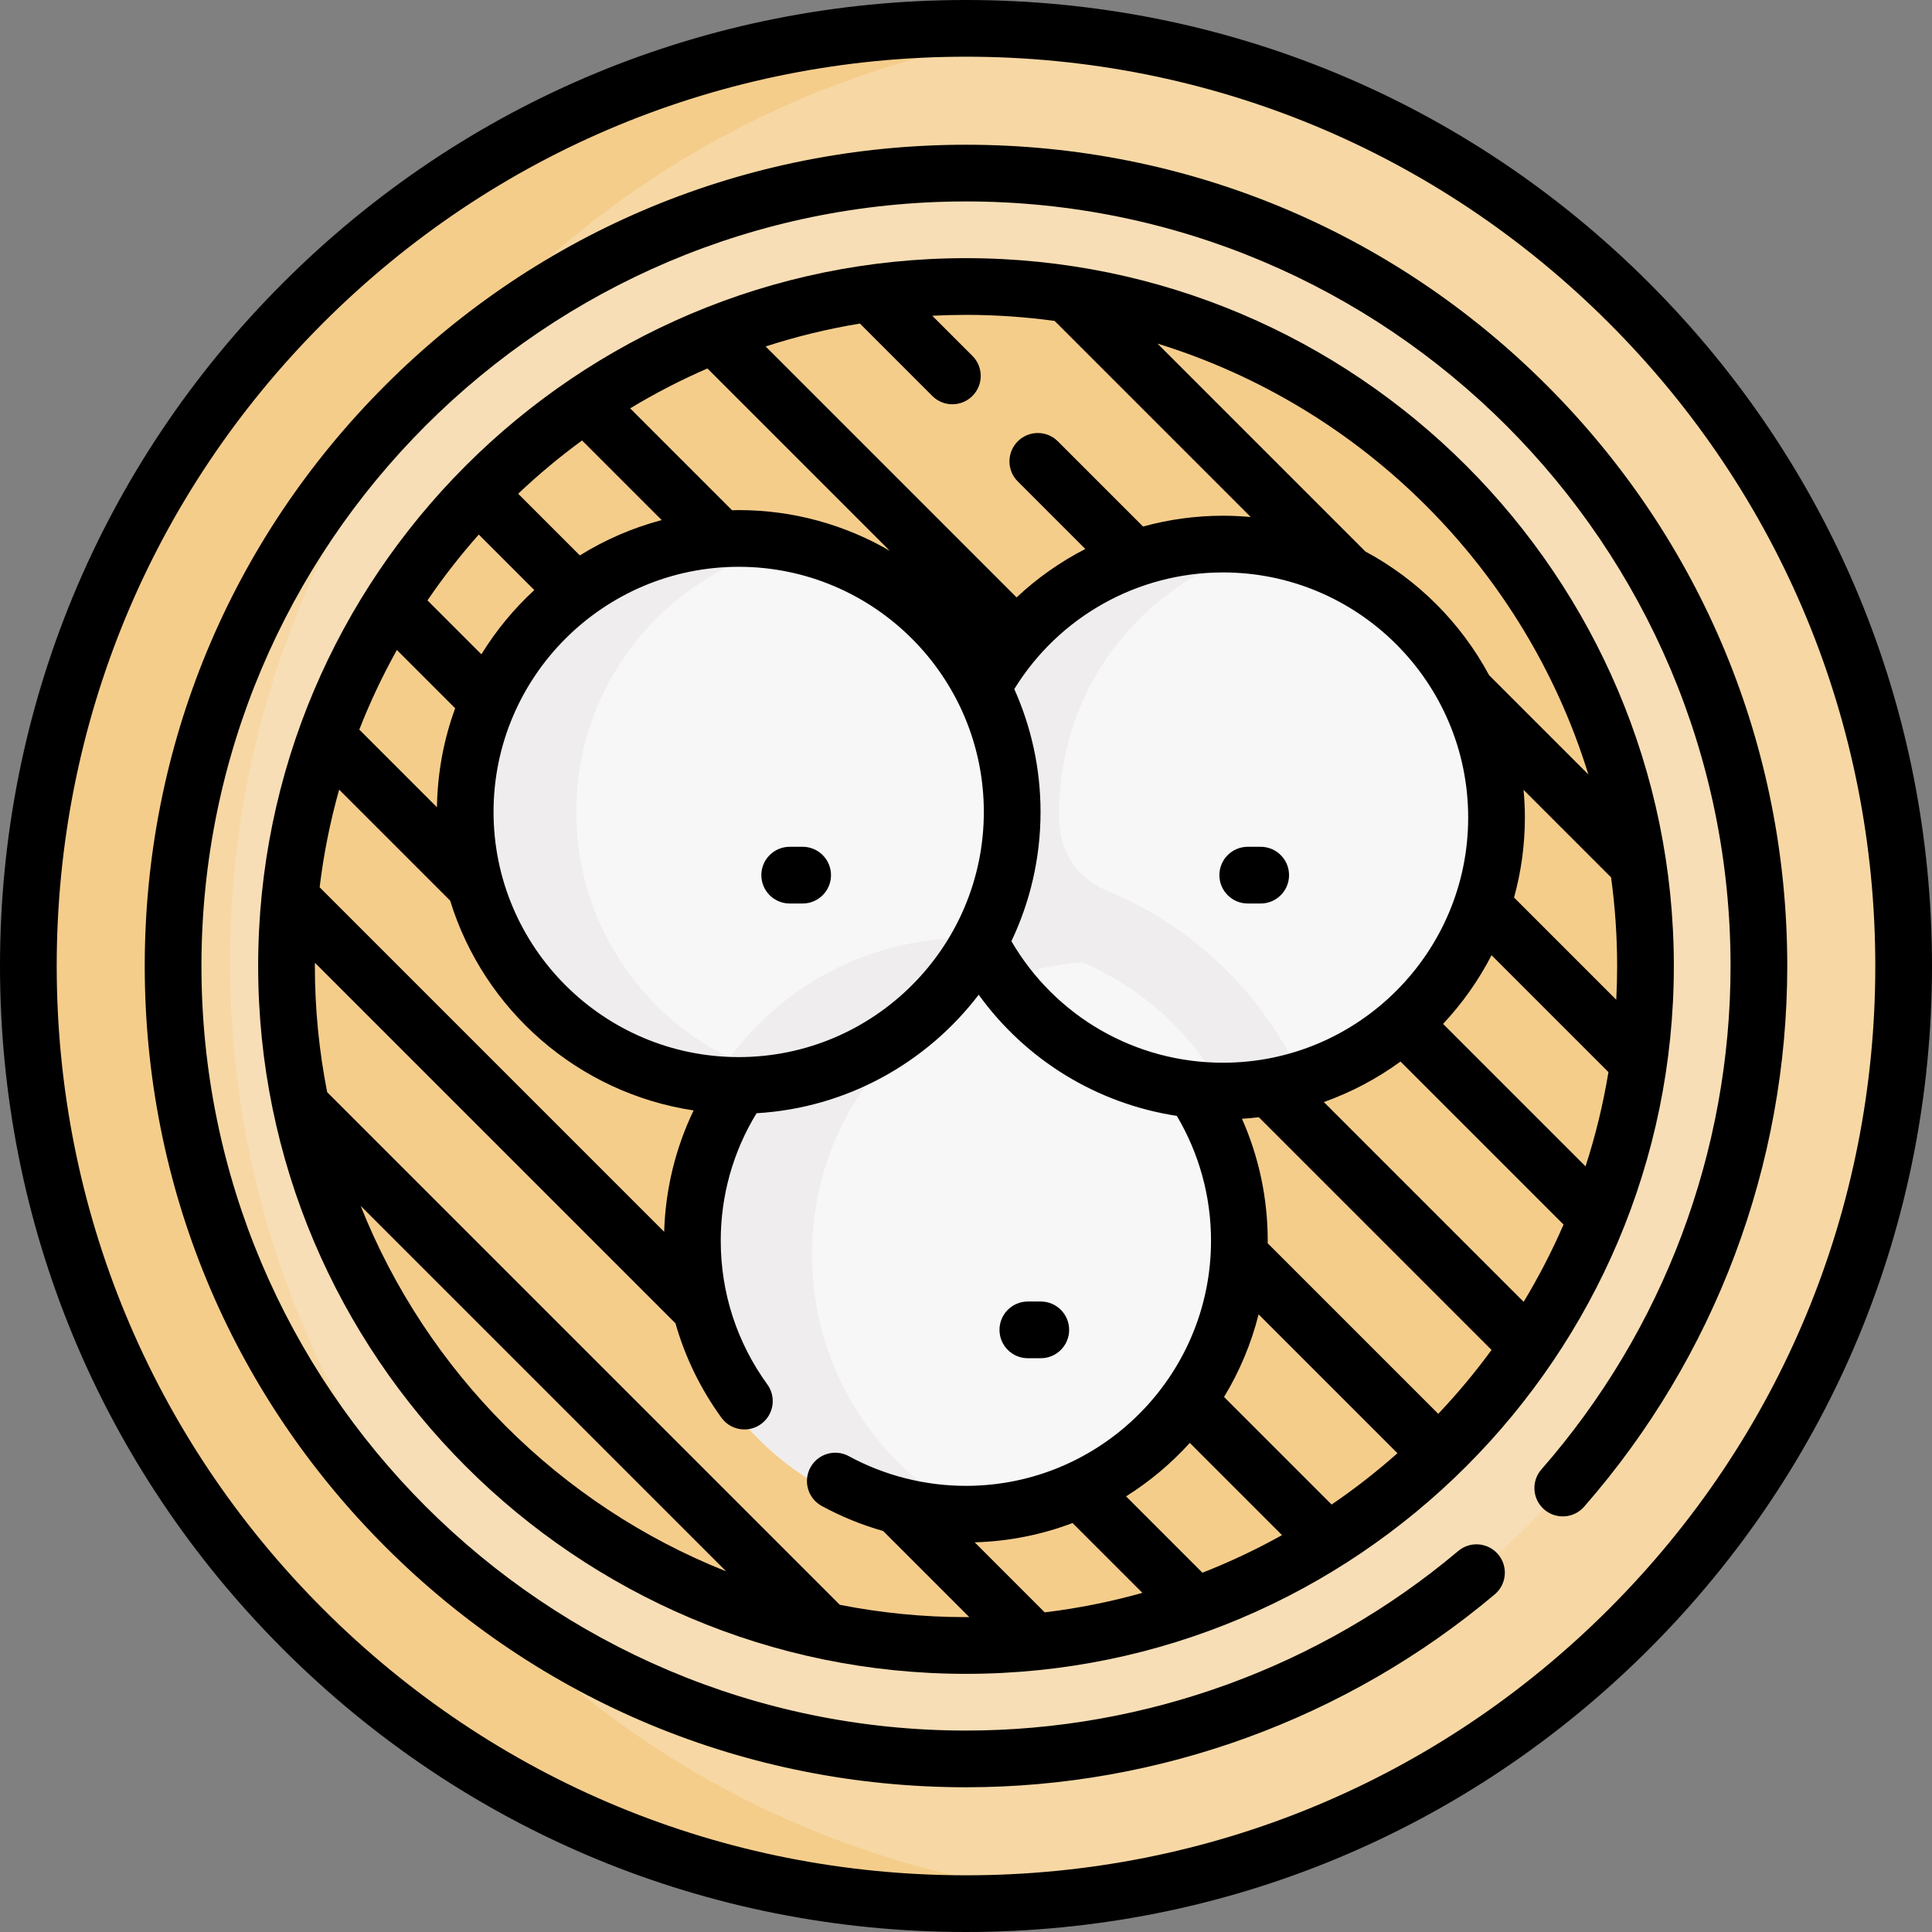 <svg id="Capa_1" enable-background="new 0 0 511.022 511.022" height="512" viewBox="0 0 511.022 511.022" width="512" xmlns="http://www.w3.org/2000/svg"><rect x="0" y="0" width="511.022" height="511.022" fill="#808080" stroke="none"/><g><g><circle cx="255.511" cy="255.511" fill="#f7d8a4" r="248.011"/><path d="m60.858 254.511c0-126.324 94.43-230.608 216.561-246.057-7.225-.633-14.519-.954-21.908-.954-136.973 0-248.011 111.039-248.011 248.011s111.038 248.011 248.011 248.011c10.649 0 21.126-.665 31.421-1.968-126.702-11.099-226.074-117.459-226.074-247.043z" fill="#f5cd8b"/><g><circle cx="255.511" cy="255.511" fill="#f8deb6" r="209.728"/><path d="m121.05 416.472c-37.513-43.451-60.191-100.05-60.191-161.961 0-58.54 20.262-112.317 54.183-154.738-42.544 38.384-69.258 93.927-69.258 155.738 0 64.667 29.254 122.489 75.266 160.961z" fill="#f7d8a4"/><g id="XMLID_220_"><g><circle cx="255.511" cy="255.511" fill="#f5cd8b" r="179.73"/></g></g><circle cx="322.301" cy="214.763" fill="#f8f7f8" r="72.171"/><path d="m337.318 285.354c2.135-.453 4.24-.988 6.302-1.624-10.447-21.805-28.764-39.138-51.244-48.329-7.082-2.895-11.775-9.729-12.121-17.372-.049-1.083-.074-2.172-.074-3.267 0-34.705 24.517-63.694 57.162-70.609-4.848-1.027-9.887-1.561-15.04-1.561-39.859 0-72.171 32.312-72.171 72.17 0 39.859 32.312 72.171 72.171 72.171 5.153 0 10.177-.55 15.024-1.577-.004-.001-.007-.002-.011-.003h.002z" fill="#efedee"/><circle cx="195.386" cy="214.763" fill="#f8f7f8" r="72.341"/><path d="m152.424 214.763c0-34.919 24.738-64.067 57.648-70.855-4.744-.979-9.652-1.486-14.686-1.486-39.953 0-72.341 32.388-72.341 72.341s32.388 72.341 72.341 72.341c5.033 0 9.946-.517 14.69-1.495-32.91-6.788-57.652-35.926-57.652-70.846z" fill="#efedee"/><circle cx="255.547" cy="325.756" fill="#f8f7f8" r="77.595"/><path d="m214.768 331.867c0-40.827 31.544-74.277 71.582-77.352-9.443-4.088-19.858-6.355-30.803-6.355-42.855 0-77.595 34.741-77.595 77.595s34.741 77.595 77.595 77.595c2.028 0 4.037-.082 6.026-.235-27.531-11.918-46.805-39.338-46.805-71.248z" fill="#efedee"/></g></g><g><path d="m409.114 101.909c-41.029-41.029-95.58-63.625-153.603-63.625s-112.574 22.596-153.603 63.625c-41.029 41.028-63.625 95.579-63.625 153.603s22.596 112.574 63.625 153.603 95.58 63.625 153.603 63.625c51.126 0 100.795-18.121 139.858-51.024 3.168-2.669 3.573-7.4.905-10.568-2.669-3.167-7.399-3.572-10.568-.904-36.363 30.629-82.6 47.497-130.195 47.497-111.509 0-202.228-90.719-202.228-202.228s90.719-202.229 202.228-202.229 202.228 90.719 202.228 202.228c0 49.014-17.766 96.298-50.025 133.144-2.729 3.116-2.414 7.854.703 10.583 3.116 2.729 7.854 2.414 10.583-.702 34.654-39.581 53.739-90.375 53.739-143.024 0-58.025-22.596-112.576-63.625-153.604z"/><path d="m436.185 74.837c-48.26-48.258-112.424-74.837-180.674-74.837s-132.414 26.579-180.674 74.837c-48.259 48.26-74.837 112.425-74.837 180.674s26.578 132.414 74.837 180.674c48.26 48.259 112.424 74.837 180.674 74.837s132.414-26.578 180.674-74.837c48.26-48.26 74.837-112.425 74.837-180.674s-26.577-132.414-74.837-180.674zm-10.607 350.741c-45.426 45.427-105.824 70.444-170.067 70.444s-124.641-25.018-170.067-70.444-70.444-105.824-70.444-170.067 25.018-124.64 70.444-170.066c45.427-45.427 105.825-70.445 170.067-70.445s124.641 25.018 170.067 70.444c45.427 45.426 70.444 105.823 70.444 170.066s-25.017 124.642-70.444 170.068z"/><path d="m255.511 68.284c-103.238 0-187.228 83.99-187.228 187.228s83.99 187.228 187.228 187.228 187.228-83.99 187.228-187.228-83.99-187.228-187.228-187.228zm96.705 329.67-28.45-28.449c4.072-6.702 7.176-14.052 9.139-21.851l36.728 36.728c-5.505 4.88-11.319 9.419-17.417 13.572zm-34.172 18.031-20.191-20.192c6.248-3.929 11.923-8.687 16.851-14.138l24.394 24.393c-6.755 3.765-13.783 7.094-21.054 9.937zm-41.711 10.492-18.522-18.522c9.086-.263 17.796-2.04 25.883-5.106l18.466 18.467c-8.37 2.357-16.997 4.092-25.827 5.161zm-100.655-100.654-91.132-91.133c1.069-8.83 2.803-17.457 5.161-25.827l29.361 29.361c8.91 28.927 33.843 50.892 64.393 55.488-4.803 10-7.458 20.889-7.783 32.111zm-70.704-153.898 15.421 15.421c-3.001 8.183-4.677 16.995-4.819 26.172l-20.539-20.539c2.843-7.271 6.172-14.3 9.937-21.054zm21.667-30.536 14.685 14.685c-5.406 4.984-10.126 10.699-13.996 16.994l-14.261-14.261c4.153-6.098 8.691-11.912 13.572-17.418zm27.316-24.887 21.062 21.062c-7.736 2.042-15.011 5.223-21.645 9.345l-16.311-16.312c5.32-5.046 10.966-9.752 16.894-14.095zm33.162-19.041 48.224 48.223c-11.761-6.829-25.404-10.762-39.956-10.762-.587 0-1.167.032-1.751.044l-26.955-26.955c6.541-3.954 13.368-7.479 20.438-10.55zm8.267 182.144c-35.753 0-64.841-29.088-64.841-64.842 0-35.753 29.088-64.841 64.841-64.841s64.841 29.088 64.841 64.841c.001 35.754-29.087 64.842-64.841 64.842zm72.897-97.347c11.781-19.115 32.606-30.846 55.215-30.846 35.753 0 64.841 29.088 64.841 64.842 0 35.753-29.088 64.841-64.841 64.841-23.233 0-44.35-12.228-55.976-32.145 4.934-10.369 7.705-21.959 7.705-34.186.001-11.574-2.495-22.569-6.944-32.506zm102.156 98.523 43.123 43.123c-3.071 7.069-6.596 13.897-10.551 20.439l-52.845-52.844c7.305-2.598 14.119-6.229 20.273-10.718zm11.259-9.955c5.073-5.407 9.398-11.516 12.822-18.168l30.919 30.92c-1.405 8.537-3.44 16.864-6.056 24.933zm18.777-33.426c1.854-6.74 2.864-13.825 2.864-21.146 0-2.472-.129-4.914-.35-7.329l23.148 23.149c1.048 7.667 1.601 15.488 1.601 23.438 0 2.993-.078 5.968-.229 8.923zm19.657-32.546-26.251-26.251c-7.447-13.865-18.869-25.287-32.734-32.734l-54.978-54.979c54.298 16.743 97.221 59.666 113.963 113.964zm-141.182-119.969 51.877 51.876c-2.415-.221-4.856-.35-7.328-.35-7.255 0-14.357.99-21.154 2.857l-22.537-22.537c-2.929-2.928-7.678-2.928-10.606 0-2.929 2.93-2.929 7.678 0 10.607l17.869 17.869c-6.61 3.391-12.732 7.699-18.179 12.81l-66.378-66.378c8.069-2.616 16.396-4.65 24.934-6.056l19.154 19.154c1.464 1.464 3.384 2.196 5.303 2.196s3.839-.732 5.303-2.196c2.929-2.93 2.929-7.678 0-10.607l-10.616-10.616c2.955-.152 5.93-.229 8.923-.229 7.946-.001 15.768.552 23.435 1.6zm-183.555 234.072 96.672 96.671c-44.018-17.503-79.169-52.654-96.672-96.671zm126.739 105.524-135.592-135.592c-2.13-10.802-3.258-21.96-3.258-33.378 0-.287.009-.572.011-.858l95.37 95.37c2.528 8.899 6.612 17.325 12.159 24.974 1.467 2.023 3.756 3.098 6.078 3.098 1.526 0 3.067-.465 4.397-1.43 3.353-2.433 4.099-7.122 1.667-10.475-8.066-11.12-12.329-24.266-12.329-38.017 0-11.991 3.272-23.57 9.474-33.72 23.928-1.404 45.051-13.391 58.755-31.34 12.507 17.31 31.316 28.811 52.405 32.042 5.923 9.98 9.048 21.324 9.048 33.019 0 35.753-29.088 64.841-64.841 64.841-10.814 0-21.518-2.715-30.953-7.851-3.638-1.981-8.193-.638-10.173 3.001s-.636 8.193 3.001 10.173c5.152 2.805 10.61 5.021 16.248 6.622l22.769 22.768c-.287.001-.571.011-.858.011-11.418 0-22.576-1.128-33.378-3.258zm158.29-50.522-45.122-45.122c.002-.222.017-.441.017-.663 0-11.207-2.336-22.152-6.809-32.253 1.498-.093 2.983-.232 4.457-.407l61.552 61.552c-4.341 5.927-9.047 11.573-14.095 16.893z"/><path d="m212.303 223.98h-3.425c-4.142 0-7.5 3.357-7.5 7.5s3.358 7.5 7.5 7.5h3.425c4.142 0 7.5-3.357 7.5-7.5s-3.358-7.5-7.5-7.5z"/><path d="m330.033 238.98h3.425c4.142 0 7.5-3.357 7.5-7.5s-3.358-7.5-7.5-7.5h-3.425c-4.142 0-7.5 3.357-7.5 7.5s3.358 7.5 7.5 7.5z"/><path d="m271.87 359.255h3.425c4.142 0 7.5-3.357 7.5-7.5s-3.358-7.5-7.5-7.5h-3.425c-4.142 0-7.5 3.357-7.5 7.5s3.358 7.5 7.5 7.5z"/></g></g></svg>